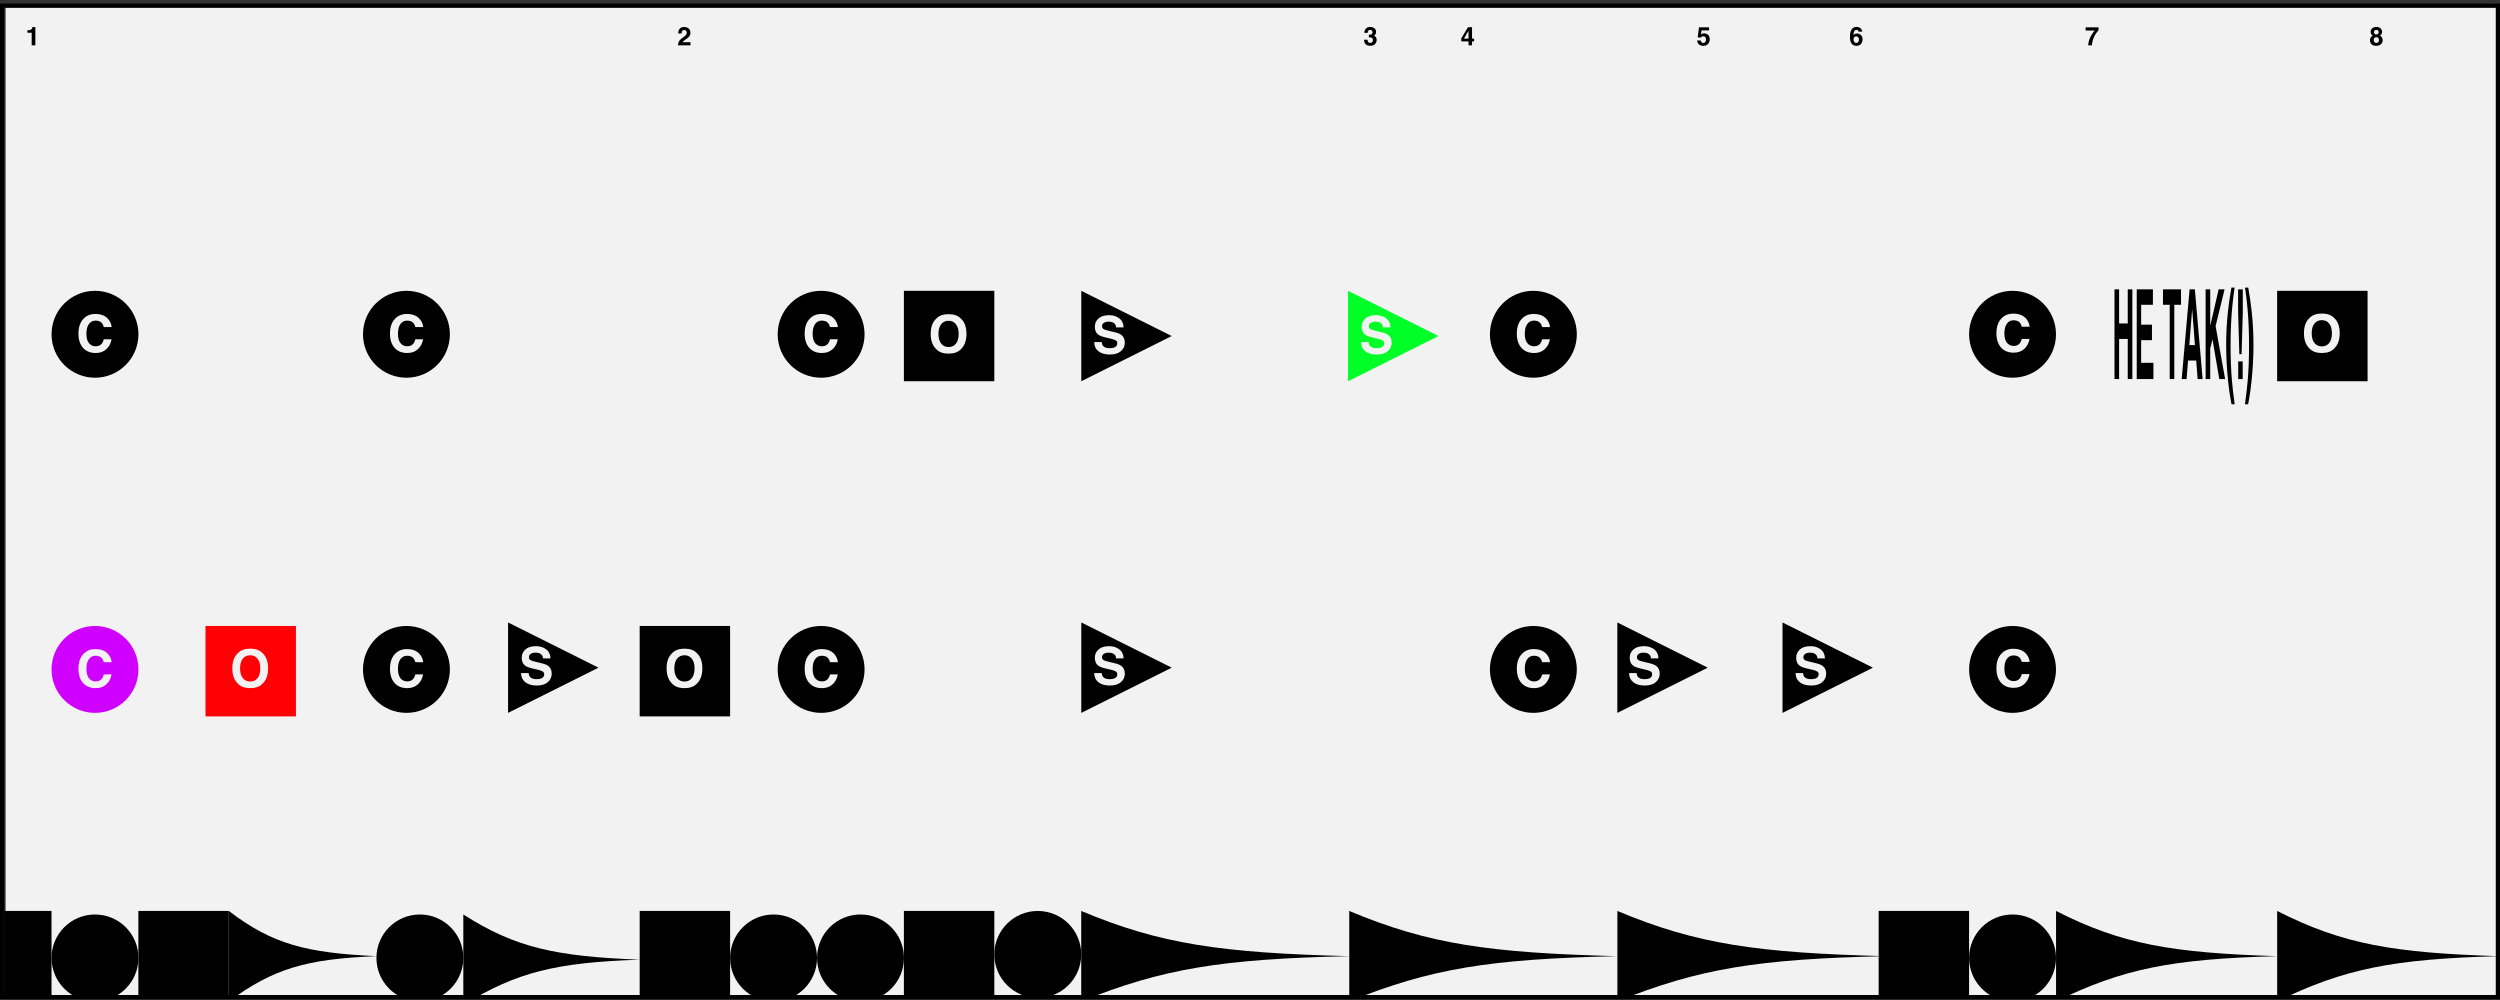 <svg width="595" height="238" viewBox="0 0 595 238" fill="none" xmlns="http://www.w3.org/2000/svg">
<rect x="0" y="0" width="595" height="238" fill="#333333" stroke="none"/>
<g clip-path="url(#clip0_167_2600)">
<rect x="1" y="1.845" width="593" height="234.962" fill="#F2F2F2"/>
<g clip-path="url(#clip1_167_2600)">
<rect width="1187.45" height="235.27" transform="translate(1 1.845)" fill="#F2F2F2"/>
<rect x="1.152" y="1.619" width="593.422" height="236.182" stroke="black" stroke-width="0.304"/>
<path d="M6.517 7.795V7.212C6.787 7.2 6.976 7.182 7.084 7.158C7.256 7.12 7.396 7.044 7.504 6.93C7.578 6.852 7.634 6.748 7.672 6.618C7.694 6.54 7.705 6.482 7.705 6.444H8.416V10.795H7.54V7.795H6.517ZM161.353 10.795C161.361 10.483 161.428 10.198 161.554 9.94C161.676 9.65 161.964 9.343 162.418 9.019C162.812 8.737 163.068 8.535 163.184 8.413C163.362 8.223 163.451 8.015 163.451 7.789C163.451 7.604 163.4 7.451 163.298 7.329C163.196 7.207 163.05 7.146 162.859 7.146C162.599 7.146 162.422 7.243 162.328 7.437C162.274 7.549 162.242 7.728 162.232 7.972H161.401C161.415 7.601 161.482 7.302 161.602 7.074C161.83 6.64 162.235 6.423 162.817 6.423C163.278 6.423 163.644 6.551 163.916 6.807C164.188 7.061 164.324 7.398 164.324 7.819C164.324 8.141 164.228 8.427 164.036 8.677C163.91 8.843 163.703 9.028 163.415 9.232L163.073 9.475C162.858 9.627 162.711 9.737 162.631 9.805C162.553 9.873 162.487 9.952 162.433 10.042H164.333V10.795H161.353ZM325.479 9.46C325.479 9.634 325.507 9.778 325.563 9.892C325.667 10.102 325.856 10.207 326.13 10.207C326.298 10.207 326.444 10.15 326.568 10.036C326.694 9.92 326.757 9.754 326.757 9.538C326.757 9.252 326.641 9.061 326.409 8.965C326.277 8.911 326.069 8.884 325.785 8.884V8.272C326.063 8.268 326.257 8.241 326.367 8.191C326.557 8.107 326.652 7.937 326.652 7.681C326.652 7.514 326.603 7.379 326.505 7.275C326.409 7.171 326.273 7.119 326.097 7.119C325.895 7.119 325.746 7.183 325.65 7.311C325.556 7.439 325.511 7.611 325.515 7.825H324.717C324.725 7.609 324.762 7.403 324.828 7.209C324.898 7.039 325.008 6.882 325.158 6.738C325.27 6.636 325.403 6.558 325.557 6.504C325.711 6.45 325.9 6.423 326.124 6.423C326.54 6.423 326.875 6.531 327.129 6.747C327.385 6.961 327.513 7.249 327.513 7.612C327.513 7.868 327.437 8.084 327.285 8.26C327.189 8.37 327.089 8.445 326.985 8.485C327.063 8.485 327.175 8.552 327.321 8.686C327.539 8.888 327.648 9.164 327.648 9.514C327.648 9.882 327.52 10.206 327.264 10.486C327.01 10.764 326.633 10.903 326.133 10.903C325.517 10.903 325.089 10.702 324.849 10.3C324.723 10.086 324.653 9.806 324.639 9.46H325.479ZM350.838 9.859H350.346V10.795H349.509V9.859H347.786V9.112L349.386 6.471H350.346V9.19H350.838V9.859ZM349.509 9.19V7.311L348.42 9.19H349.509ZM404.767 9.631C404.801 9.817 404.866 9.961 404.962 10.063C405.058 10.163 405.198 10.213 405.382 10.213C405.594 10.213 405.755 10.139 405.866 9.991C405.978 9.841 406.034 9.653 406.034 9.427C406.034 9.205 405.982 9.018 405.878 8.866C405.773 8.712 405.611 8.635 405.391 8.635C405.287 8.635 405.197 8.648 405.121 8.674C404.987 8.722 404.886 8.811 404.818 8.941L404.05 8.905L404.356 6.501H406.754V7.227H404.974L404.818 8.179C404.95 8.093 405.053 8.036 405.127 8.008C405.251 7.962 405.402 7.939 405.58 7.939C405.941 7.939 406.255 8.06 406.523 8.302C406.791 8.544 406.925 8.896 406.925 9.358C406.925 9.76 406.796 10.119 406.538 10.435C406.28 10.751 405.894 10.909 405.379 10.909C404.965 10.909 404.625 10.798 404.359 10.576C404.093 10.354 403.945 10.039 403.915 9.631H404.767ZM441.143 9.418C441.143 9.652 441.206 9.843 441.332 9.991C441.458 10.139 441.618 10.213 441.813 10.213C442.003 10.213 442.152 10.142 442.26 10C442.37 9.856 442.425 9.67 442.425 9.442C442.425 9.188 442.363 8.994 442.239 8.86C442.115 8.724 441.963 8.656 441.783 8.656C441.636 8.656 441.507 8.7 441.395 8.788C441.227 8.918 441.143 9.128 441.143 9.418ZM442.347 7.539C442.347 7.469 442.32 7.392 442.266 7.308C442.174 7.172 442.035 7.104 441.849 7.104C441.57 7.104 441.372 7.26 441.254 7.572C441.19 7.745 441.146 7.999 441.122 8.335C441.228 8.209 441.351 8.117 441.491 8.059C441.631 8.001 441.792 7.972 441.972 7.972C442.358 7.972 442.674 8.103 442.92 8.365C443.168 8.627 443.292 8.962 443.292 9.37C443.292 9.776 443.171 10.134 442.929 10.444C442.687 10.754 442.311 10.909 441.801 10.909C441.252 10.909 440.848 10.68 440.588 10.222C440.386 9.864 440.285 9.402 440.285 8.836C440.285 8.504 440.299 8.234 440.327 8.026C440.377 7.656 440.474 7.347 440.618 7.101C440.742 6.891 440.904 6.722 441.104 6.594C441.306 6.466 441.547 6.402 441.828 6.402C442.232 6.402 442.554 6.506 442.794 6.714C443.034 6.92 443.169 7.195 443.199 7.539H442.347ZM499.462 7.17C499.334 7.296 499.156 7.521 498.928 7.846C498.7 8.168 498.509 8.501 498.355 8.845C498.233 9.115 498.123 9.445 498.025 9.835C497.927 10.225 497.878 10.545 497.878 10.795H496.99C497.016 10.015 497.272 9.204 497.758 8.362C498.072 7.84 498.335 7.475 498.547 7.269H496.378L496.39 6.501H499.462V7.17ZM564.944 9.532C564.944 9.746 564.999 9.912 565.109 10.03C565.221 10.148 565.375 10.207 565.571 10.207C565.767 10.207 565.92 10.148 566.03 10.03C566.142 9.912 566.198 9.746 566.198 9.532C566.198 9.31 566.141 9.142 566.027 9.028C565.915 8.912 565.763 8.854 565.571 8.854C565.379 8.854 565.226 8.912 565.112 9.028C565 9.142 564.944 9.31 564.944 9.532ZM564.055 9.589C564.055 9.345 564.11 9.124 564.22 8.926C564.332 8.728 564.495 8.579 564.709 8.479C564.499 8.339 564.362 8.188 564.298 8.026C564.236 7.862 564.205 7.709 564.205 7.566C564.205 7.25 564.324 6.981 564.562 6.759C564.801 6.535 565.137 6.423 565.571 6.423C566.005 6.423 566.341 6.535 566.579 6.759C566.817 6.981 566.936 7.25 566.936 7.566C566.936 7.709 566.904 7.862 566.84 8.026C566.778 8.188 566.642 8.329 566.432 8.449C566.646 8.569 566.807 8.728 566.915 8.926C567.023 9.124 567.077 9.345 567.077 9.589C567.077 9.955 566.941 10.267 566.669 10.525C566.399 10.781 566.021 10.909 565.535 10.909C565.049 10.909 564.68 10.781 564.43 10.525C564.18 10.267 564.055 9.955 564.055 9.589ZM565.022 7.663C565.022 7.821 565.07 7.95 565.166 8.05C565.264 8.15 565.399 8.2 565.571 8.2C565.745 8.2 565.879 8.15 565.973 8.05C566.069 7.95 566.117 7.821 566.117 7.663C566.117 7.49 566.069 7.356 565.973 7.26C565.879 7.162 565.745 7.113 565.571 7.113C565.399 7.113 565.264 7.162 565.166 7.26C565.07 7.356 565.022 7.49 565.022 7.663ZM645.401 7.975C645.401 7.508 645.535 7.131 645.803 6.843C646.073 6.553 646.423 6.408 646.853 6.408C647.516 6.408 647.97 6.701 648.216 7.287C648.356 7.62 648.426 8.057 648.426 8.599C648.426 9.125 648.359 9.564 648.225 9.916C647.969 10.586 647.499 10.921 646.814 10.921C646.488 10.921 646.195 10.825 645.935 10.633C645.675 10.439 645.526 10.157 645.488 9.787H646.34C646.36 9.915 646.414 10.019 646.502 10.099C646.59 10.179 646.707 10.219 646.853 10.219C647.135 10.219 647.333 10.063 647.448 9.751C647.51 9.579 647.549 9.328 647.565 8.998C647.487 9.096 647.404 9.171 647.315 9.223C647.155 9.319 646.958 9.367 646.724 9.367C646.378 9.367 646.071 9.248 645.803 9.01C645.535 8.77 645.401 8.425 645.401 7.975ZM646.91 8.671C647.028 8.671 647.139 8.637 647.243 8.569C647.438 8.445 647.535 8.23 647.535 7.924C647.535 7.678 647.477 7.482 647.361 7.338C647.246 7.194 647.089 7.122 646.889 7.122C646.743 7.122 646.618 7.163 646.514 7.245C646.35 7.373 646.268 7.59 646.268 7.897C646.268 8.155 646.32 8.349 646.424 8.479C646.53 8.607 646.692 8.671 646.91 8.671Z" fill="black"/>
<path d="M503.249 68.864H504.347V76.983H506.405V68.864H507.5V90.214H506.405V80.671H504.347V90.214H503.249V68.864Z" fill="black"/>
<path d="M508.543 68.864H512.39V72.538H509.595V77.273H512.166V80.962H509.595V86.35H512.515V90.214H508.543V68.864Z" fill="black"/>
<path d="M514.79 68.864H519.084V72.538H517.482V90.214H516.388V72.538H514.79V68.864Z" fill="black"/>
<path d="M521.122 68.864H522.373L524.227 90.214H523.036L522.701 85.813H520.765L520.401 90.214H519.246L521.122 68.864ZM521.057 82.124H522.395L521.742 73.671H521.728L521.057 82.124Z" fill="black"/>
<path d="M524.939 68.864H526.034V77.549L528.038 68.864H529.453L527.314 77.607L529.578 90.214H528.191L526.568 80.759L526.034 82.981V90.214H524.939V68.864Z" fill="black"/>
<path d="M530.243 74.208C530.431 72.427 530.706 70.51 531.067 68.457H531.834L531.616 70.084C531.317 72.32 531.109 74.663 530.992 77.113C530.916 78.721 530.878 80.473 530.878 82.371C530.878 85.334 530.984 88.059 531.195 90.548C531.319 92.019 531.538 93.907 531.851 96.212H531.099L530.846 94.803C530.682 93.951 530.507 92.683 530.322 90.998C529.991 87.987 529.826 85.024 529.826 82.109C529.826 79.456 529.965 76.823 530.243 74.208Z" fill="black"/>
<path d="M532.67 68.878H533.786V74.31L533.497 84.302H532.966L532.67 74.31V68.878ZM532.695 86.016H533.757V90.214H532.695V86.016Z" fill="black"/>
<path d="M535.086 68.457C535.447 70.51 535.722 72.427 535.91 74.208C536.188 76.823 536.327 79.456 536.327 82.109C536.327 85.024 536.162 87.987 535.831 90.998C535.646 92.683 535.471 93.951 535.307 94.803L535.054 96.212H534.301C534.615 93.907 534.834 92.019 534.957 90.548C535.169 88.059 535.275 85.334 535.275 82.371C535.275 80.473 535.237 78.721 535.161 77.113C535.044 74.663 534.836 72.32 534.537 70.084L534.319 68.457H535.086Z" fill="black"/>
<path d="M89.59 227.569C72.86 228.234 65.111 230.522 54.459 238.329L54.459 216.809C64.914 224.791 72.928 226.771 89.59 227.569Z" fill="black"/>
<path d="M152.244 228.407C132.256 229.072 122.996 231.36 110.27 239.166L110.27 217.647C122.761 225.628 132.336 227.609 152.244 228.407Z" fill="black"/>
<path d="M321.131 227.569C290.75 228.234 276.676 230.522 257.333 238.329L257.333 216.809C276.319 224.791 290.872 226.771 321.131 227.569Z" fill="black"/>
<rect x="215.127" y="216.809" width="21.52" height="21.52" fill="black"/>
<rect x="152.244" y="216.809" width="21.52" height="21.52" fill="black"/>
<rect x="152.244" y="148.981" width="21.52" height="21.52" fill="black"/>
<rect x="215.127" y="69.213" width="21.52" height="21.52" fill="black"/>
<rect x="-9.258" y="216.809" width="21.52" height="21.52" fill="black"/>
<rect x="32.932" y="216.809" width="21.52" height="21.52" fill="black"/>
<circle cx="204.801" cy="227.989" r="10.341" fill="black"/>
<circle cx="184.109" cy="227.989" r="10.341" fill="black"/>
<circle cx="22.607" cy="227.989" r="10.341" fill="black"/>
<circle cx="99.931" cy="227.989" r="10.341" fill="black"/>
<circle cx="22.607" cy="79.554" r="10.341" fill="black"/>
<circle cx="96.73" cy="159.322" r="10.341" fill="black"/>
<circle cx="96.73" cy="79.554" r="10.341" fill="black"/>
<circle cx="478.986" cy="159.322" r="10.341" fill="black"/>
<circle cx="478.986" cy="79.554" r="10.341" fill="black"/>
<circle cx="246.992" cy="227.151" r="10.341" fill="black"/>
<path d="M384.92 227.569C354.539 228.234 340.465 230.522 321.122 238.329L321.122 216.809C340.108 224.791 354.661 226.771 384.92 227.569Z" fill="black"/>
<path d="M448.734 227.569C418.353 228.234 404.279 230.522 384.936 238.329L384.936 216.809C403.922 224.791 418.476 226.771 448.734 227.569Z" fill="black"/>
<path d="M541.961 227.569C516.903 228.234 505.295 230.522 489.341 238.329L489.341 216.809C505 224.791 517.004 226.771 541.961 227.569Z" fill="black"/>
<path d="M594.736 227.569C569.606 228.234 557.964 230.522 541.964 238.329L541.964 216.809C557.669 224.791 569.707 226.771 594.736 227.569Z" fill="black"/>
<rect x="447.121" y="216.809" width="21.52" height="21.52" fill="black"/>
<circle cx="478.986" cy="227.989" r="10.341" fill="black"/>
<path d="M278.865 79.977L257.346 69.217L257.346 90.736L278.865 79.977Z" fill="black"/>
<path d="M278.865 158.907L257.346 148.147L257.346 169.667L278.865 158.907Z" fill="black"/>
<path d="M406.443 158.907L384.924 148.147L384.924 169.667L406.443 158.907Z" fill="black"/>
<path d="M18.668 79.402C18.668 77.852 19.083 76.657 19.915 75.818C20.637 75.087 21.557 74.722 22.674 74.722C24.168 74.722 25.26 75.212 25.951 76.192C26.332 76.742 26.537 77.294 26.565 77.848H24.71C24.589 77.422 24.435 77.101 24.246 76.884C23.909 76.499 23.409 76.306 22.746 76.306C22.071 76.306 21.539 76.579 21.149 77.125C20.76 77.667 20.565 78.436 20.565 79.433C20.565 80.429 20.77 81.176 21.18 81.674C21.593 82.168 22.117 82.415 22.752 82.415C23.403 82.415 23.899 82.202 24.24 81.776C24.429 81.547 24.585 81.204 24.71 80.746H26.547C26.387 81.714 25.975 82.501 25.312 83.107C24.654 83.714 23.808 84.017 22.776 84.017C21.499 84.017 20.495 83.607 19.764 82.788C19.033 81.965 18.668 80.836 18.668 79.402Z" fill="#F2F2F2"/>
<circle cx="22.607" cy="159.322" r="10.341" fill="#D000FF"/>
<path d="M18.668 159.164C18.668 157.614 19.083 156.419 19.915 155.58C20.637 154.849 21.557 154.483 22.674 154.483C24.168 154.483 25.26 154.973 25.951 155.953C26.332 156.503 26.537 157.056 26.565 157.61H24.71C24.589 157.184 24.435 156.863 24.246 156.646C23.909 156.26 23.409 156.068 22.746 156.068C22.071 156.068 21.539 156.341 21.149 156.887C20.76 157.429 20.565 158.198 20.565 159.194C20.565 160.19 20.77 160.937 21.18 161.435C21.593 161.929 22.117 162.176 22.752 162.176C23.403 162.176 23.899 161.963 24.24 161.538C24.429 161.309 24.585 160.965 24.71 160.508H26.547C26.387 161.475 25.975 162.263 25.312 162.869C24.654 163.476 23.808 163.779 22.776 163.779C21.499 163.779 20.495 163.369 19.764 162.55C19.033 161.726 18.668 160.598 18.668 159.164Z" fill="#F2F2F2"/>
<circle cx="195.426" cy="159.322" r="10.341" fill="black"/>
<circle cx="195.426" cy="79.554" r="10.341" fill="black"/>
<path d="M191.511 79.402C191.511 77.852 191.927 76.657 192.758 75.818C193.481 75.087 194.401 74.722 195.517 74.722C197.011 74.722 198.104 75.212 198.795 76.192C199.176 76.742 199.381 77.294 199.409 77.848H197.554C197.433 77.422 197.279 77.101 197.09 76.884C196.752 76.499 196.252 76.306 195.59 76.306C194.915 76.306 194.383 76.579 193.993 77.125C193.604 77.667 193.409 78.436 193.409 79.433C193.409 80.429 193.614 81.176 194.023 81.674C194.437 82.168 194.961 82.415 195.596 82.415C196.246 82.415 196.742 82.202 197.084 81.776C197.272 81.547 197.429 81.204 197.554 80.746H199.391C199.23 81.714 198.819 82.501 198.156 83.107C197.497 83.714 196.652 84.017 195.62 84.017C194.343 84.017 193.339 83.607 192.608 82.788C191.877 81.965 191.511 80.836 191.511 79.402Z" fill="#F2F2F2"/>
<path d="M191.511 159.164C191.511 157.614 191.927 156.419 192.758 155.58C193.481 154.849 194.401 154.483 195.517 154.483C197.011 154.483 198.104 154.973 198.795 155.953C199.176 156.503 199.381 157.056 199.409 157.61H197.554C197.433 157.184 197.279 156.863 197.09 156.646C196.752 156.26 196.252 156.068 195.59 156.068C194.915 156.068 194.383 156.341 193.993 156.887C193.604 157.429 193.409 158.198 193.409 159.194C193.409 160.19 193.614 160.937 194.023 161.435C194.437 161.929 194.961 162.176 195.596 162.176C196.246 162.176 196.742 161.963 197.084 161.538C197.272 161.309 197.429 160.965 197.554 160.508H199.391C199.23 161.475 198.819 162.263 198.156 162.869C197.497 163.476 196.652 163.779 195.62 163.779C194.343 163.779 193.339 163.369 192.608 162.55C191.877 161.726 191.511 160.598 191.511 159.164Z" fill="#F2F2F2"/>
<circle cx="364.942" cy="159.322" r="10.341" fill="black"/>
<circle cx="364.942" cy="79.554" r="10.341" fill="black"/>
<path d="M361.001 79.402C361.001 77.852 361.417 76.657 362.249 75.818C362.971 75.087 363.891 74.722 365.008 74.722C366.502 74.722 367.594 75.212 368.285 76.192C368.666 76.742 368.871 77.294 368.899 77.848H367.044C366.923 77.422 366.769 77.101 366.58 76.884C366.243 76.499 365.743 76.306 365.08 76.306C364.405 76.306 363.873 76.579 363.484 77.125C363.094 77.667 362.899 78.436 362.899 79.433C362.899 80.429 363.104 81.176 363.514 81.674C363.927 82.168 364.451 82.415 365.086 82.415C365.737 82.415 366.233 82.202 366.574 81.776C366.763 81.547 366.919 81.204 367.044 80.746H368.881C368.721 81.714 368.309 82.501 367.646 83.107C366.988 83.714 366.142 84.017 365.11 84.017C363.833 84.017 362.829 83.607 362.098 82.788C361.367 81.965 361.001 80.836 361.001 79.402Z" fill="#F2F2F2"/>
<path d="M361.001 159.164C361.001 157.614 361.417 156.419 362.249 155.58C362.971 154.849 363.891 154.483 365.008 154.483C366.502 154.483 367.594 154.973 368.285 155.953C368.666 156.503 368.871 157.056 368.899 157.61H367.044C366.923 157.184 366.769 156.863 366.58 156.646C366.243 156.26 365.743 156.068 365.08 156.068C364.405 156.068 363.873 156.341 363.484 156.887C363.094 157.429 362.899 158.198 362.899 159.194C362.899 160.19 363.104 160.937 363.514 161.435C363.927 161.929 364.451 162.176 365.086 162.176C365.737 162.176 366.233 161.963 366.574 161.538C366.763 161.309 366.919 160.965 367.044 160.508H368.881C368.721 161.475 368.309 162.263 367.646 162.869C366.988 163.476 366.142 163.779 365.11 163.779C363.833 163.779 362.829 163.369 362.098 162.55C361.367 161.726 361.001 160.598 361.001 159.164Z" fill="#F2F2F2"/>
<path d="M92.814 79.402C92.814 77.852 93.23 76.657 94.061 75.818C94.784 75.087 95.704 74.722 96.82 74.722C98.314 74.722 99.407 75.212 100.097 76.192C100.479 76.742 100.684 77.294 100.712 77.848H98.856C98.736 77.422 98.581 77.101 98.392 76.884C98.055 76.499 97.555 76.306 96.892 76.306C96.218 76.306 95.686 76.579 95.296 77.125C94.906 77.667 94.712 78.436 94.712 79.433C94.712 80.429 94.916 81.176 95.326 81.674C95.74 82.168 96.264 82.415 96.898 82.415C97.549 82.415 98.045 82.202 98.386 81.776C98.575 81.547 98.732 81.204 98.856 80.746H100.694C100.533 81.714 100.121 82.501 99.459 83.107C98.8 83.714 97.955 84.017 96.923 84.017C95.645 84.017 94.641 83.607 93.91 82.788C93.18 81.965 92.814 80.836 92.814 79.402Z" fill="#F2F2F2"/>
<path d="M162.909 162.206C163.644 162.206 164.226 161.935 164.656 161.393C165.089 160.851 165.306 160.08 165.306 159.08C165.306 158.084 165.089 157.315 164.656 156.773C164.226 156.226 163.644 155.953 162.909 155.953C162.174 155.953 161.587 156.224 161.15 156.766C160.712 157.309 160.493 158.08 160.493 159.08C160.493 160.08 160.712 160.851 161.15 161.393C161.587 161.935 162.174 162.206 162.909 162.206ZM167.162 159.08C167.162 160.674 166.714 161.895 165.818 162.743C165.148 163.433 164.178 163.779 162.909 163.779C161.64 163.779 160.67 163.433 159.999 162.743C159.099 161.895 158.649 160.674 158.649 159.08C158.649 157.453 159.099 156.232 159.999 155.417C160.67 154.726 161.64 154.381 162.909 154.381C164.178 154.381 165.148 154.726 165.818 155.417C166.714 156.232 167.162 157.453 167.162 159.08Z" fill="#F2F2F2"/>
<rect x="541.961" y="69.213" width="21.52" height="21.52" fill="black"/>
<path d="M552.6 82.445C553.335 82.445 553.917 82.174 554.347 81.631C554.781 81.089 554.998 80.318 554.998 79.318C554.998 78.322 554.781 77.553 554.347 77.011C553.917 76.465 553.335 76.192 552.6 76.192C551.865 76.192 551.279 76.463 550.841 77.005C550.403 77.547 550.184 78.318 550.184 79.318C550.184 80.318 550.403 81.089 550.841 81.631C551.279 82.174 551.865 82.445 552.6 82.445ZM556.853 79.318C556.853 80.912 556.405 82.133 555.51 82.981C554.839 83.672 553.869 84.017 552.6 84.017C551.331 84.017 550.361 83.672 549.69 82.981C548.791 82.133 548.341 80.912 548.341 79.318C548.341 77.692 548.791 76.471 549.69 75.655C550.361 74.965 551.331 74.619 552.6 74.619C553.869 74.619 554.839 74.965 555.51 75.655C556.405 76.471 556.853 77.692 556.853 79.318Z" fill="#F2F2F2"/>
<rect x="48.912" y="148.981" width="21.52" height="21.52" fill="#FF0004"/>
<path d="M59.551 162.206C60.286 162.206 60.868 161.935 61.298 161.393C61.732 160.851 61.949 160.08 61.949 159.08C61.949 158.084 61.732 157.315 61.298 156.773C60.868 156.226 60.286 155.953 59.551 155.953C58.816 155.953 58.23 156.224 57.792 156.766C57.354 157.309 57.136 158.08 57.136 159.08C57.136 160.08 57.354 160.851 57.792 161.393C58.23 161.935 58.816 162.206 59.551 162.206ZM63.804 159.08C63.804 160.674 63.356 161.895 62.461 162.743C61.79 163.433 60.82 163.779 59.551 163.779C58.282 163.779 57.312 163.433 56.642 162.743C55.742 161.895 55.292 160.674 55.292 159.08C55.292 157.453 55.742 156.232 56.642 155.417C57.312 154.726 58.282 154.381 59.551 154.381C60.82 154.381 61.79 154.726 62.461 155.417C63.356 156.232 63.804 157.453 63.804 159.08Z" fill="#F2F2F2"/>
<path d="M225.766 82.596C226.501 82.596 227.083 82.325 227.513 81.783C227.947 81.241 228.164 80.469 228.164 79.469C228.164 78.473 227.947 77.704 227.513 77.162C227.083 76.616 226.501 76.343 225.766 76.343C225.031 76.343 224.445 76.614 224.007 77.156C223.569 77.698 223.35 78.469 223.35 79.469C223.35 80.469 223.569 81.241 224.007 81.783C224.445 82.325 225.031 82.596 225.766 82.596ZM230.019 79.469C230.019 81.064 229.571 82.285 228.676 83.132C228.005 83.823 227.035 84.168 225.766 84.168C224.497 84.168 223.527 83.823 222.856 83.132C221.957 82.285 221.507 81.064 221.507 79.469C221.507 77.843 221.957 76.622 222.856 75.807C223.527 75.116 224.497 74.77 225.766 74.77C227.035 74.77 228.005 75.116 228.676 75.807C229.571 76.622 230.019 77.843 230.019 79.469Z" fill="#F2F2F2"/>
<path d="M262.195 81.407C262.252 81.813 262.362 82.116 262.527 82.317C262.828 82.683 263.344 82.865 264.075 82.865C264.513 82.865 264.868 82.817 265.141 82.721C265.659 82.536 265.918 82.193 265.918 81.691C265.918 81.397 265.79 81.17 265.533 81.01C265.276 80.853 264.872 80.715 264.322 80.594L263.382 80.383C262.458 80.174 261.82 79.948 261.466 79.703C260.868 79.293 260.569 78.652 260.569 77.781C260.569 76.986 260.858 76.325 261.436 75.799C262.015 75.273 262.864 75.01 263.985 75.01C264.92 75.01 265.718 75.259 266.376 75.757C267.039 76.251 267.386 76.969 267.418 77.913H265.635C265.603 77.379 265.37 77 264.936 76.775C264.647 76.626 264.288 76.552 263.858 76.552C263.38 76.552 262.999 76.648 262.713 76.841C262.428 77.034 262.286 77.303 262.286 77.648C262.286 77.966 262.426 78.203 262.707 78.359C262.888 78.463 263.274 78.586 263.864 78.727L265.394 79.094C266.065 79.255 266.571 79.47 266.912 79.739C267.442 80.156 267.708 80.761 267.708 81.552C267.708 82.363 267.396 83.038 266.774 83.576C266.155 84.11 265.28 84.377 264.147 84.377C262.991 84.377 262.081 84.114 261.418 83.588C260.756 83.058 260.424 82.331 260.424 81.407H262.195Z" fill="#F2F2F2"/>
<path d="M342.352 79.977L320.832 69.217L320.832 90.736L342.352 79.977Z" fill="#00FF26"/>
<path d="M325.707 81.407C325.763 81.813 325.874 82.116 326.038 82.317C326.34 82.683 326.856 82.865 327.587 82.865C328.024 82.865 328.38 82.817 328.653 82.721C329.171 82.536 329.43 82.193 329.43 81.691C329.43 81.397 329.302 81.17 329.044 81.01C328.787 80.853 328.384 80.715 327.834 80.594L326.894 80.383C325.97 80.174 325.332 79.948 324.978 79.703C324.38 79.293 324.08 78.652 324.08 77.781C324.08 76.986 324.37 76.325 324.948 75.799C325.526 75.273 326.376 75.01 327.496 75.01C328.432 75.01 329.229 75.259 329.888 75.757C330.551 76.251 330.898 76.969 330.93 77.913H329.147C329.115 77.379 328.882 77 328.448 76.775C328.159 76.626 327.799 76.552 327.37 76.552C326.892 76.552 326.51 76.648 326.225 76.841C325.94 77.034 325.797 77.303 325.797 77.648C325.797 77.966 325.938 78.203 326.219 78.359C326.4 78.463 326.785 78.586 327.376 78.727L328.906 79.094C329.577 79.255 330.083 79.47 330.424 79.739C330.954 80.156 331.219 80.761 331.219 81.552C331.219 82.363 330.908 83.038 330.285 83.576C329.667 84.11 328.791 84.377 327.659 84.377C326.502 84.377 325.593 84.114 324.93 83.588C324.267 83.058 323.936 82.331 323.936 81.407H325.707Z" fill="#F2F2F2"/>
<path d="M262.195 160.186C262.252 160.592 262.362 160.895 262.527 161.096C262.828 161.461 263.344 161.644 264.075 161.644C264.513 161.644 264.868 161.596 265.141 161.499C265.659 161.315 265.918 160.971 265.918 160.469C265.918 160.176 265.79 159.949 265.533 159.789C265.276 159.632 264.872 159.493 264.322 159.373L263.382 159.162C262.458 158.953 261.82 158.726 261.466 158.481C260.868 158.072 260.569 157.431 260.569 156.56C260.569 155.764 260.858 155.104 261.436 154.578C262.015 154.051 262.864 153.788 263.985 153.788C264.92 153.788 265.718 154.037 266.376 154.535C267.039 155.029 267.386 155.748 267.418 156.692H265.635C265.603 156.158 265.37 155.778 264.936 155.554C264.647 155.405 264.288 155.331 263.858 155.331C263.38 155.331 262.999 155.427 262.713 155.62C262.428 155.813 262.286 156.082 262.286 156.427C262.286 156.744 262.426 156.981 262.707 157.138C262.888 157.242 263.274 157.365 263.864 157.505L265.394 157.873C266.065 158.034 266.571 158.248 266.912 158.517C267.442 158.935 267.708 159.54 267.708 160.331C267.708 161.142 267.396 161.817 266.774 162.355C266.155 162.889 265.28 163.156 264.147 163.156C262.991 163.156 262.081 162.893 261.418 162.367C260.756 161.837 260.424 161.11 260.424 160.186H262.195Z" fill="#F2F2F2"/>
<path d="M445.76 158.907L424.24 148.147L424.24 169.667L445.76 158.907Z" fill="black"/>
<path d="M429.116 160.186C429.172 160.592 429.283 160.895 429.448 161.096C429.749 161.461 430.265 161.644 430.996 161.644C431.434 161.644 431.789 161.596 432.062 161.499C432.58 161.315 432.839 160.971 432.839 160.469C432.839 160.176 432.711 159.949 432.454 159.789C432.197 159.632 431.793 159.493 431.243 159.373L430.303 159.162C429.379 158.953 428.741 158.726 428.387 158.481C427.789 158.072 427.49 157.431 427.49 156.56C427.49 155.764 427.779 155.104 428.357 154.578C428.935 154.051 429.785 153.788 430.905 153.788C431.841 153.788 432.638 154.037 433.297 154.535C433.96 155.029 434.307 155.748 434.339 156.692H432.556C432.524 156.158 432.291 155.778 431.857 155.554C431.568 155.405 431.209 155.331 430.779 155.331C430.301 155.331 429.919 155.427 429.634 155.62C429.349 155.813 429.207 156.082 429.207 156.427C429.207 156.744 429.347 156.981 429.628 157.138C429.809 157.242 430.195 157.365 430.785 157.505L432.315 157.873C432.986 158.034 433.492 158.248 433.833 158.517C434.363 158.935 434.628 159.54 434.628 160.331C434.628 161.142 434.317 161.817 433.695 162.355C433.076 162.889 432.201 163.156 431.068 163.156C429.911 163.156 429.002 162.893 428.339 162.367C427.676 161.837 427.345 161.11 427.345 160.186H429.116Z" fill="#F2F2F2"/>
<path d="M142.439 158.907L120.92 148.147L120.92 169.667L142.439 158.907Z" fill="black"/>
<path d="M125.795 160.186C125.851 160.592 125.962 160.895 126.126 161.096C126.427 161.461 126.944 161.644 127.674 161.644C128.112 161.644 128.468 161.596 128.741 161.499C129.259 161.315 129.518 160.971 129.518 160.469C129.518 160.176 129.389 159.949 129.132 159.789C128.875 159.632 128.472 159.493 127.921 159.373L126.982 159.162C126.058 158.953 125.419 158.726 125.066 158.481C124.468 158.072 124.168 157.431 124.168 156.56C124.168 155.764 124.458 155.104 125.036 154.578C125.614 154.051 126.464 153.788 127.584 153.788C128.52 153.788 129.317 154.037 129.976 154.535C130.638 155.029 130.986 155.748 131.018 156.692H129.235C129.203 156.158 128.97 155.778 128.536 155.554C128.247 155.405 127.887 155.331 127.458 155.331C126.98 155.331 126.598 155.427 126.313 155.62C126.028 155.813 125.885 156.082 125.885 156.427C125.885 156.744 126.026 156.981 126.307 157.138C126.488 157.242 126.873 157.365 127.464 157.505L128.994 157.873C129.665 158.034 130.171 158.248 130.512 158.517C131.042 158.935 131.307 159.54 131.307 160.331C131.307 161.142 130.996 161.817 130.373 162.355C129.755 162.889 128.879 163.156 127.747 163.156C126.59 163.156 125.68 162.893 125.018 162.367C124.355 161.837 124.024 161.11 124.024 160.186H125.795Z" fill="#F2F2F2"/>
<path d="M389.496 160.186C389.552 160.592 389.663 160.895 389.827 161.096C390.129 161.461 390.645 161.644 391.376 161.644C391.813 161.644 392.169 161.596 392.442 161.499C392.96 161.315 393.219 160.971 393.219 160.469C393.219 160.176 393.091 159.949 392.834 159.789C392.577 159.632 392.173 159.493 391.623 159.373L390.683 159.162C389.759 158.953 389.121 158.726 388.767 158.481C388.169 158.072 387.87 157.431 387.87 156.56C387.87 155.764 388.159 155.104 388.737 154.578C389.315 154.051 390.165 153.788 391.285 153.788C392.221 153.788 393.018 154.037 393.677 154.535C394.34 155.029 394.687 155.748 394.719 156.692H392.936C392.904 156.158 392.671 155.778 392.237 155.554C391.948 155.405 391.589 155.331 391.159 155.331C390.681 155.331 390.299 155.427 390.014 155.62C389.729 155.813 389.586 156.082 389.586 156.427C389.586 156.744 389.727 156.981 390.008 157.138C390.189 157.242 390.574 157.365 391.165 157.505L392.695 157.873C393.366 158.034 393.872 158.248 394.213 158.517C394.743 158.935 395.008 159.54 395.008 160.331C395.008 161.142 394.697 161.817 394.075 162.355C393.456 162.889 392.581 163.156 391.448 163.156C390.291 163.156 389.382 162.893 388.719 162.367C388.056 161.837 387.725 161.11 387.725 160.186H389.496Z" fill="#F2F2F2"/>
<path d="M92.814 159.164C92.814 157.614 93.23 156.419 94.061 155.58C94.784 154.849 95.704 154.483 96.82 154.483C98.314 154.483 99.407 154.973 100.097 155.953C100.479 156.503 100.684 157.056 100.712 157.61H98.856C98.736 157.184 98.581 156.863 98.392 156.646C98.055 156.26 97.555 156.068 96.892 156.068C96.218 156.068 95.686 156.341 95.296 156.887C94.906 157.429 94.712 158.198 94.712 159.194C94.712 160.19 94.916 160.937 95.326 161.435C95.74 161.929 96.264 162.176 96.898 162.176C97.549 162.176 98.045 161.963 98.386 161.538C98.575 161.309 98.732 160.965 98.856 160.508H100.694C100.533 161.475 100.121 162.263 99.459 162.869C98.8 163.476 97.955 163.779 96.923 163.779C95.645 163.779 94.641 163.369 93.91 162.55C93.18 161.726 92.814 160.598 92.814 159.164Z" fill="#F2F2F2"/>
<path d="M475.147 79.321C475.147 77.771 475.563 76.576 476.394 75.736C477.117 75.005 478.037 74.64 479.153 74.64C480.647 74.64 481.74 75.13 482.43 76.11C482.812 76.66 483.017 77.212 483.045 77.767H481.189C481.069 77.341 480.914 77.02 480.725 76.803C480.388 76.417 479.888 76.224 479.225 76.224C478.551 76.224 478.019 76.498 477.629 77.044C477.239 77.586 477.045 78.355 477.045 79.351C477.045 80.347 477.249 81.094 477.659 81.592C478.073 82.086 478.597 82.333 479.231 82.333C479.882 82.333 480.378 82.12 480.719 81.694C480.908 81.466 481.065 81.122 481.189 80.664H483.027C482.866 81.632 482.454 82.419 481.792 83.026C481.133 83.632 480.288 83.936 479.256 83.936C477.978 83.936 476.974 83.526 476.243 82.707C475.512 81.883 475.147 80.755 475.147 79.321Z" fill="#F2F2F2"/>
<path d="M475.147 159.089C475.147 157.539 475.563 156.344 476.394 155.504C477.117 154.774 478.037 154.408 479.153 154.408C480.647 154.408 481.74 154.898 482.43 155.878C482.812 156.428 483.017 156.98 483.045 157.535H481.189C481.069 157.109 480.914 156.788 480.725 156.571C480.388 156.185 479.888 155.992 479.225 155.992C478.551 155.992 478.019 156.266 477.629 156.812C477.239 157.354 477.045 158.123 477.045 159.119C477.045 160.115 477.249 160.862 477.659 161.36C478.073 161.854 478.597 162.101 479.231 162.101C479.882 162.101 480.378 161.888 480.719 161.463C480.908 161.234 481.065 160.89 481.189 160.432H483.027C482.866 161.4 482.454 162.187 481.792 162.794C481.133 163.4 480.288 163.704 479.256 163.704C477.978 163.704 476.974 163.294 476.243 162.475C475.512 161.651 475.147 160.523 475.147 159.089Z" fill="#F2F2F2"/>
</g>
</g>
<rect x="0.5" y="1.345" width="594" height="235.962" stroke="black"/>
<defs>
<clipPath id="clip0_167_2600">
<rect x="1" y="1.845" width="593" height="234.962" fill="white"/>
</clipPath>
<clipPath id="clip1_167_2600">
<rect width="1187.45" height="235.27" fill="white" transform="translate(1 1.845)"/>
</clipPath>
</defs>
</svg>
